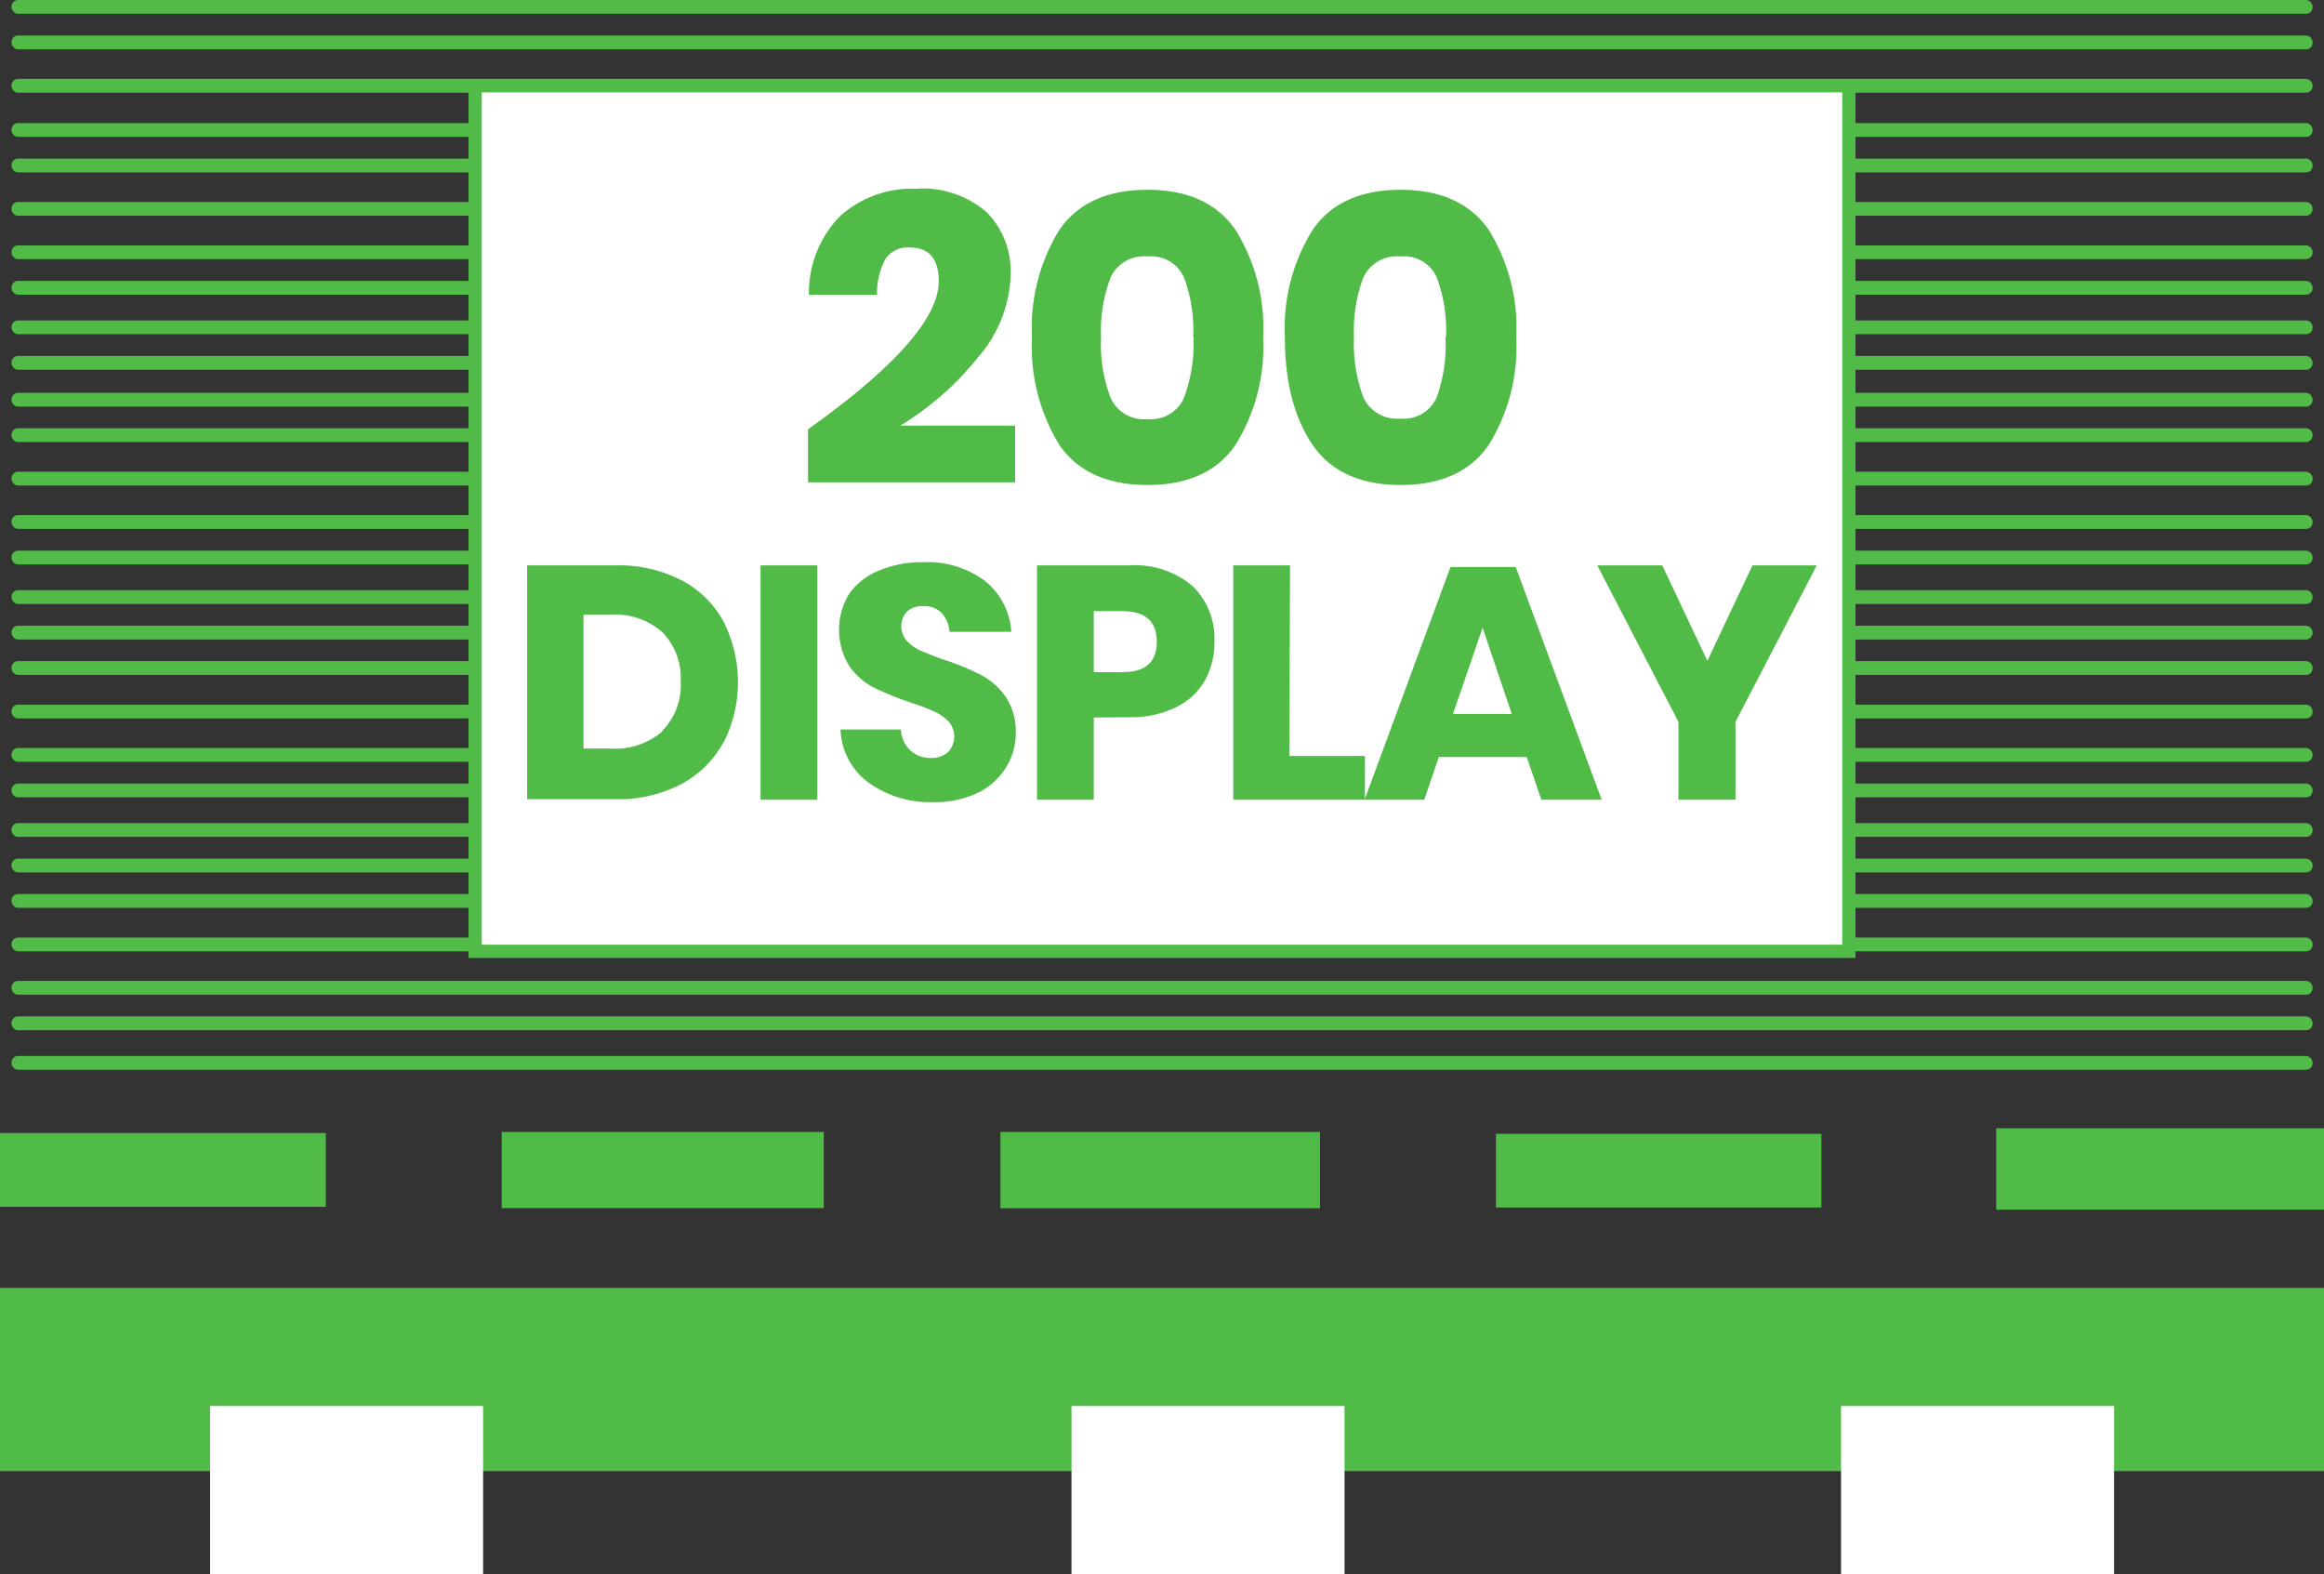 <svg xmlns="http://www.w3.org/2000/svg" viewBox="0 0 175.25 118.7"><rect x="0" y="0" width="175.25" height="118.7" fill="#333333" stroke="none"/><defs><style>.cls-1{fill:#51bb47;}.cls-2,.cls-3{fill:#fff;}.cls-2{stroke:#51bb47;stroke-miterlimit:10;}</style></defs><g id="Capa_2" data-name="Capa 2"><g id="Layer_1" data-name="Layer 1"><rect class="cls-1" x="150.53" y="85.07" width="24.73" height="6.14"/><rect class="cls-1" y="85.43" width="24.57" height="5.56"/><rect class="cls-1" x="37.83" y="85.35" width="24.29" height="5.74"/><rect class="cls-1" x="75.44" y="85.35" width="24.1" height="5.75"/><rect class="cls-1" x="112.81" y="85.49" width="24.54" height="5.56"/><rect class="cls-1" y="97.11" width="175.25" height="13.81"/><rect class="cls-1" x="0.87" y="79.62" width="173.52" height="1.04" rx="0.49"/><rect class="cls-1" x="0.87" y="76.64" width="173.52" height="1.04" rx="0.49"/><rect class="cls-1" x="0.87" y="73.96" width="173.52" height="1.04" rx="0.49"/><rect class="cls-1" x="0.87" y="70.69" width="173.52" height="1.04" rx="0.49"/><rect class="cls-1" x="0.87" y="67.41" width="173.52" height="1.04" rx="0.49"/><rect class="cls-1" x="0.87" y="64.74" width="173.52" height="1.04" rx="0.49"/><rect class="cls-1" x="0.87" y="62.06" width="173.52" height="1.04" rx="0.49"/><rect class="cls-1" x="0.87" y="59.08" width="173.52" height="1.04" rx="0.49"/><rect class="cls-1" x="0.87" y="56.4" width="173.52" height="1.04" rx="0.49"/><rect class="cls-1" x="0.87" y="53.13" width="173.52" height="1.04" rx="0.49"/><rect class="cls-1" x="0.87" y="49.85" width="173.52" height="1.04" rx="0.49"/><rect class="cls-1" x="0.87" y="47.18" width="173.52" height="1.04" rx="0.49"/><rect class="cls-1" x="0.87" y="44.5" width="173.52" height="1.04" rx="0.49"/><rect class="cls-1" x="0.87" y="41.52" width="173.52" height="1.04" rx="0.49"/><rect class="cls-1" x="0.87" y="38.84" width="173.52" height="1.04" rx="0.49"/><rect class="cls-1" x="0.87" y="35.57" width="173.52" height="1.04" rx="0.49"/><rect class="cls-1" x="0.87" y="32.29" width="173.52" height="1.04" rx="0.49"/><rect class="cls-1" x="0.87" y="29.62" width="173.52" height="1.04" rx="0.49"/><rect class="cls-1" x="0.87" y="26.84" width="173.52" height="1.04" rx="0.49"/><rect class="cls-1" x="0.87" y="24.16" width="173.52" height="1.04" rx="0.49"/><rect class="cls-1" x="0.87" y="21.18" width="173.52" height="1.04" rx="0.49"/><rect class="cls-1" x="0.87" y="18.5" width="173.52" height="1.04" rx="0.49"/><rect class="cls-1" x="0.87" y="15.23" width="173.52" height="1.04" rx="0.49"/><rect class="cls-1" x="0.87" y="11.96" width="173.52" height="1.04" rx="0.49"/><rect class="cls-1" x="0.87" y="9.28" width="173.52" height="1.04" rx="0.49"/><rect class="cls-1" x="0.87" y="5.95" width="173.52" height="1.04" rx="0.49"/><rect class="cls-1" x="0.87" y="2.68" width="173.52" height="1.04" rx="0.49"/><rect class="cls-1" x="0.87" width="173.52" height="1.04" rx="0.49"/><rect class="cls-2" x="35.83" y="6.47" width="103.59" height="65.26"/><path class="cls-1" d="M70.79,21.2c0-1.69-.74-2.54-2.2-2.54a2,2,0,0,0-1.82.87,5.35,5.35,0,0,0-.63,2.7H61a8.24,8.24,0,0,1,2.42-6,8.12,8.12,0,0,1,5.64-2A7.37,7.37,0,0,1,74.4,16a6.31,6.31,0,0,1,1.81,4.69,9.87,9.87,0,0,1-2.45,6.24,22.5,22.5,0,0,1-5.86,5.16h8.65v4.28H60.93v-4Q70.79,25.35,70.79,21.2Z"/><path class="cls-1" d="M77.82,25.42a14.06,14.06,0,0,1,2.08-8.11q2.09-3,6.64-3c3,0,5.22,1,6.61,3a13.9,13.9,0,0,1,2.1,8.11,14,14,0,0,1-2.1,8.15c-1.39,2-3.6,3-6.61,3s-5.25-1-6.64-3A14.15,14.15,0,0,1,77.82,25.42Zm12.16,0a11.52,11.52,0,0,0-.7-4.51,2.7,2.7,0,0,0-2.74-1.57,2.75,2.75,0,0,0-2.79,1.58,11.22,11.22,0,0,0-.72,4.5A11.37,11.37,0,0,0,83.75,30a2.75,2.75,0,0,0,2.79,1.6A2.71,2.71,0,0,0,89.28,30,11.79,11.79,0,0,0,90,25.42Z"/><path class="cls-1" d="M96.89,25.42A14,14,0,0,1,99,17.31q2.07-3,6.63-3c3,0,5.22,1,6.62,3a14,14,0,0,1,2.09,8.11,14.07,14.07,0,0,1-2.09,8.15c-1.4,2-3.6,3-6.62,3s-5.25-1-6.63-3S96.89,28.85,96.89,25.42Zm12.15,0a11.33,11.33,0,0,0-.7-4.51,2.69,2.69,0,0,0-2.74-1.57,2.77,2.77,0,0,0-2.79,1.58,11.42,11.42,0,0,0-.71,4.5,11.57,11.57,0,0,0,.71,4.54,2.77,2.77,0,0,0,2.79,1.6,2.7,2.7,0,0,0,2.74-1.6A11.6,11.6,0,0,0,109,25.42Z"/><path class="cls-1" d="M54.54,56a7.81,7.81,0,0,1-3.2,3.14,10.2,10.2,0,0,1-4.91,1.12H39.75V42.63h6.68a10.27,10.27,0,0,1,4.92,1.1,7.57,7.57,0,0,1,3.19,3.1,10.11,10.11,0,0,1,0,9.21Zm-4.6-.89a4.91,4.91,0,0,0,1.39-3.72,4.93,4.93,0,0,0-1.39-3.73,5.42,5.42,0,0,0-3.89-1.32H44v10.1h2A5.43,5.43,0,0,0,49.94,55.15Z"/><path class="cls-1" d="M61.63,42.63V60.3H57.35V42.63Z"/><path class="cls-1" d="M75.84,57.9a5.14,5.14,0,0,1-2.1,1.88,7.51,7.51,0,0,1-3.36.7A7.94,7.94,0,0,1,65.48,59,5.22,5.22,0,0,1,63.38,55h4.55a2.36,2.36,0,0,0,.71,1.57,2.21,2.21,0,0,0,1.56.58,1.82,1.82,0,0,0,1.3-.45,1.71,1.71,0,0,0,0-2.33,3.61,3.61,0,0,0-1.09-.74c-.43-.19-1-.42-1.8-.68a22.73,22.73,0,0,1-2.74-1.12,5.11,5.11,0,0,1-1.82-1.6,5.2,5.2,0,0,1,0-5.48A5.07,5.07,0,0,1,66.34,43a8.21,8.21,0,0,1,3.24-.61,7.25,7.25,0,0,1,4.68,1.4,5.34,5.34,0,0,1,2,3.85H71.6A2.35,2.35,0,0,0,71,46.21a1.86,1.86,0,0,0-1.38-.51,1.79,1.79,0,0,0-1.22.4,1.66,1.66,0,0,0,0,2.24,3.14,3.14,0,0,0,1,.71c.42.18,1,.42,1.8.7a19.2,19.2,0,0,1,2.78,1.14,5.32,5.32,0,0,1,1.85,1.64,4.71,4.71,0,0,1,.77,2.8A4.9,4.9,0,0,1,75.84,57.9Z"/><path class="cls-1" d="M82.48,54.1v6.2H78.2V42.63h6.93a6.73,6.73,0,0,1,4.8,1.56,5.51,5.51,0,0,1,1.65,4.21,5.84,5.84,0,0,1-.74,2.94,5.06,5.06,0,0,1-2.19,2,7.72,7.72,0,0,1-3.52.74Zm4.75-5.7c0-1.55-.86-2.32-2.58-2.32H82.48v4.6h2.17Q87.23,50.68,87.23,48.4Z"/><path class="cls-1" d="M97.23,57h5.7V60.3H93V42.63h4.28Z"/><path class="cls-1" d="M115.13,57.08H108.5l-1.1,3.22h-4.5l6.48-17.55h4.92l6.48,17.55h-4.55ZM114,53.83l-2.2-6.5-2.23,6.5Z"/><path class="cls-1" d="M137,42.63l-6.13,11.8V60.3h-4.3V54.43l-6.12-11.8h4.9l3.4,7.2,3.4-7.2Z"/><rect class="cls-3" x="15.84" y="106.01" width="20.59" height="12.69"/><rect class="cls-3" x="80.8" y="106.01" width="20.59" height="12.69"/><rect class="cls-3" x="138.83" y="106.01" width="20.59" height="12.69"/></g></g></svg>